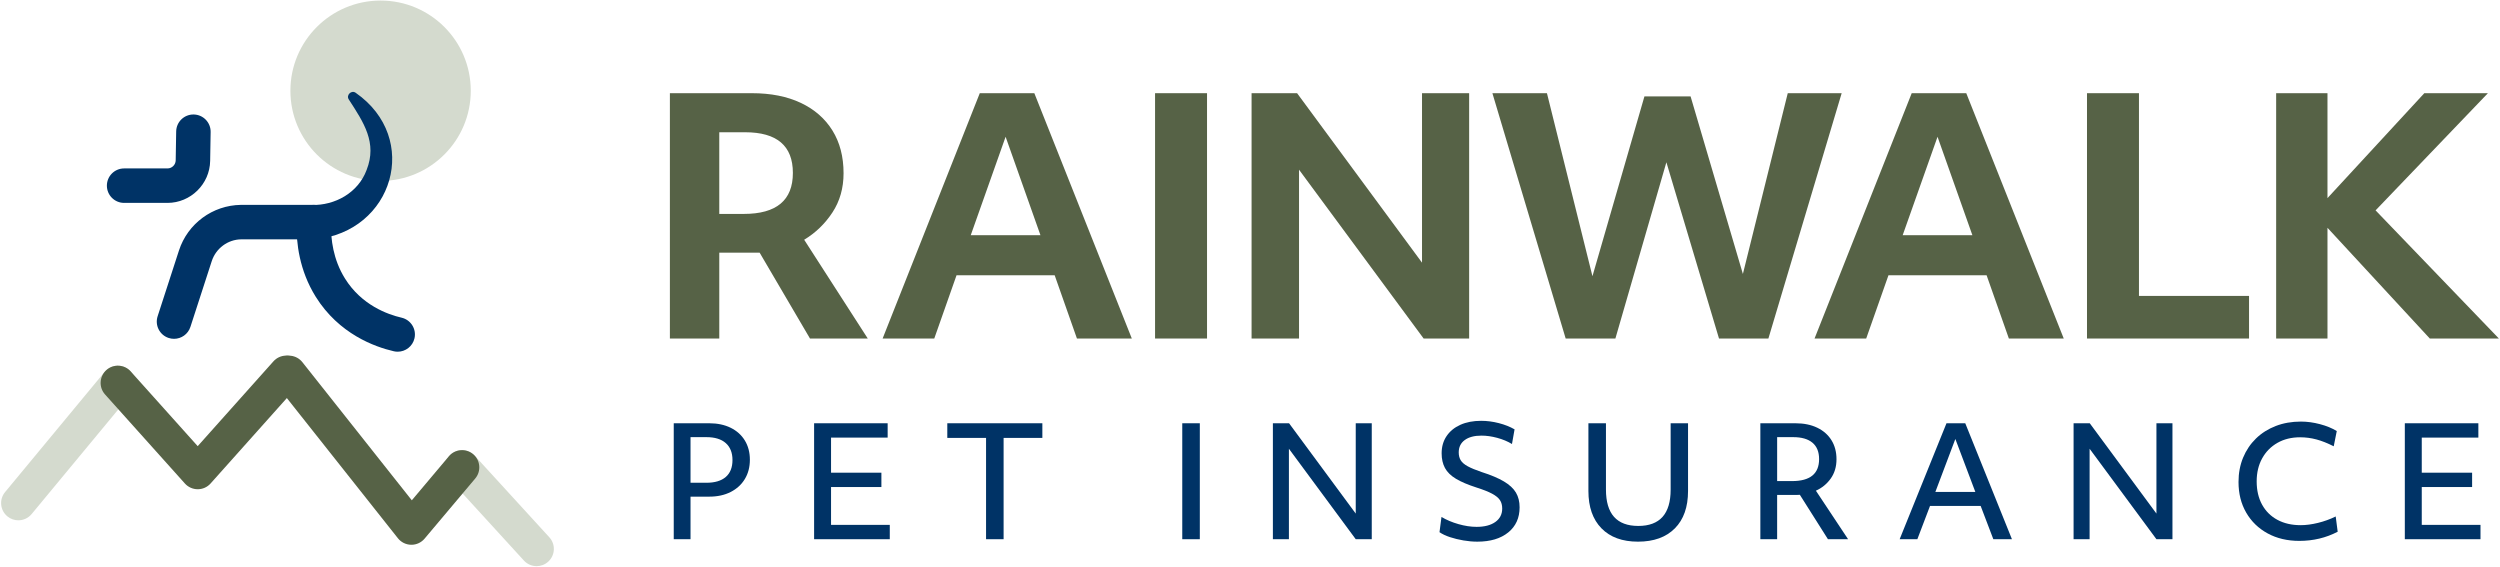 <?xml version="1.0" encoding="UTF-8"?>
<svg id="Layer_1" data-name="Layer 1" xmlns="http://www.w3.org/2000/svg" viewBox="0 0 774.683 175.608">
  <defs>
    <style>
      .cls-1 {
        fill: #036;
      }

      .cls-2 {
        fill: #d4dace;
      }

      .cls-3 {
        fill: #566246;
      }
    </style>
  </defs>
  <circle class="cls-2" cx="117.933" cy="28.118" r="27.946"/>
  <path class="cls-1" d="m123.237,108.985c-.396,0-.798-.044-1.201-.137-5.955-1.369-17.017-5.381-24.191-16.874-5.121-8.205-6.053-16.779-5.934-22.527.062-2.948,2.474-5.264,5.451-5.228,2.949.062,5.29,2.502,5.228,5.451-.09,4.298.586,10.675,4.315,16.649,5.132,8.221,13.182,11.122,17.523,12.12,2.875.661,4.669,3.526,4.008,6.401-.568,2.472-2.767,4.145-5.2,4.145Z"/>
  <g>
    <path class="cls-2" d="m166.284,175.435c-1.447,0-2.89-.585-3.943-1.737l-23.1-25.271c-1.99-2.177-1.838-5.555.339-7.545,2.176-1.989,5.555-1.838,7.545.339l23.1,25.271c1.99,2.177,1.838,5.555-.339,7.545-1.024.936-2.315,1.398-3.602,1.398Z"/>
    <path class="cls-3" d="m127.482,168.808c-.026,0-.053,0-.08,0-1.603-.024-3.11-.767-4.106-2.023l-37.968-47.923c-1.832-2.312-1.442-5.671.87-7.502,2.312-1.831,5.671-1.442,7.502.87l33.908,42.799,11.49-13.642c1.899-2.257,5.268-2.545,7.524-.645,2.256,1.9,2.545,5.269.645,7.524l-15.701,18.643c-1.015,1.206-2.511,1.9-4.084,1.9Z"/>
    <path class="cls-2" d="m5.683,161.23c-1.2,0-2.407-.402-3.403-1.228-2.271-1.881-2.588-5.248-.707-7.519l30.837-37.233c1.881-2.272,5.248-2.588,7.519-.707,2.271,1.881,2.588,5.248.707,7.519l-30.837,37.233c-1.056,1.275-2.58,1.934-4.116,1.934Z"/>
    <path class="cls-3" d="m61.27,151.601c-1.518,0-2.963-.646-3.977-1.775l-24.747-27.604c-1.969-2.196-1.784-5.573.412-7.542,2.197-1.968,5.572-1.783,7.542.412l20.763,23.161,23.465-26.275c1.965-2.2,5.341-2.391,7.541-.426,2.2,1.965,2.391,5.341.426,7.541l-27.441,30.727c-1.012,1.133-2.459,1.782-3.979,1.783h-.005Z"/>
  </g>
  <path class="cls-1" d="m51.899,62.873h-13.438c-2.949,0-5.34-2.391-5.34-5.34s2.391-5.34,5.34-5.34h13.438c1.379,0,2.521-1.122,2.544-2.501l.15-8.964c.049-2.918,2.431-5.251,5.338-5.251.031,0,.061,0,.091,0,2.949.05,5.3,2.48,5.25,5.429l-.15,8.964c-.119,7.17-6.051,13.003-13.223,13.003Z"/>
  <g>
    <g>
      <path class="cls-1" d="m208.774,131.157h11.017c2.521,0,4.728.465,6.618,1.394,1.892.93,3.357,2.246,4.397,3.947,1.04,1.703,1.56,3.689,1.56,5.958s-.52,4.262-1.56,5.98-2.506,3.057-4.397,4.019c-1.891.962-4.097,1.442-6.618,1.442h-5.815v13.191h-5.201v-35.931Zm10.118,18.438c2.616,0,4.618-.598,6.004-1.795s2.081-2.947,2.081-5.249c0-2.269-.694-4.019-2.081-5.248s-3.388-1.843-6.004-1.843h-4.916v14.135h4.916Z"/>
      <path class="cls-1" d="m252.27,131.157h22.789v4.444h-17.54v10.874h15.602v4.444h-15.602v11.726h18.201v4.444h-23.45v-35.931Z"/>
      <path class="cls-1" d="m305.553,135.696h-12.01v-4.539h29.456v4.539h-12.01v31.392h-5.436v-31.392Z"/>
      <path class="cls-1" d="m366.352,131.157h5.438v35.931h-5.438v-35.931Z"/>
      <path class="cls-1" d="m394.434,131.157h5.013l20.661,27.989v-27.989h4.964v35.931h-4.964l-20.708-28.036v28.036h-4.965v-35.931Z"/>
      <path class="cls-1" d="m467.361,164.984c-2.348,1.908-5.539,2.861-9.574,2.861-1.387,0-2.821-.126-4.301-.379-1.483-.253-2.87-.59-4.161-1.015-1.293-.426-2.381-.938-3.262-1.537l.615-4.729c1.513.915,3.262,1.655,5.248,2.223,1.986.566,3.86.85,5.625.85,2.459,0,4.397-.504,5.815-1.513,1.419-1.008,2.128-2.394,2.128-4.16,0-1.04-.236-1.916-.709-2.624s-1.285-1.37-2.436-1.986c-1.15-.615-2.766-1.253-4.845-1.914-2.648-.851-4.76-1.749-6.335-2.696-1.577-.945-2.712-2.057-3.405-3.332-.694-1.277-1.04-2.797-1.04-4.562,0-2.049.513-3.83,1.537-5.343s2.451-2.678,4.279-3.498c1.828-.819,3.972-1.229,6.43-1.229,1.797,0,3.616.236,5.46.709,1.844.473,3.475,1.119,4.894,1.938l-.804,4.539c-1.355-.819-2.885-1.458-4.586-1.914-1.702-.456-3.326-.686-4.87-.686-2.206,0-3.932.458-5.176,1.372-1.245.914-1.868,2.191-1.868,3.83,0,.945.205,1.757.615,2.434.409.678,1.134,1.3,2.174,1.868,1.04.566,2.489,1.167,4.35,1.797,2.868.914,5.16,1.883,6.879,2.907,1.717,1.024,2.955,2.174,3.711,3.451s1.134,2.798,1.134,4.562c0,3.278-1.174,5.87-3.522,7.777Z"/>
      <path class="cls-1" d="m492.205,131.157h5.438v20.566c0,7.502,3.34,11.252,10.023,11.252s10.023-3.75,10.023-11.252v-20.566h5.39v20.991c0,4.981-1.364,8.841-4.09,11.583-2.727,2.742-6.533,4.114-11.418,4.114-4.854,0-8.627-1.378-11.323-4.137-2.694-2.757-4.042-6.611-4.042-11.559v-20.991Z"/>
      <path class="cls-1" d="m545.487,131.157h10.874c2.584,0,4.83.456,6.738,1.37,1.906.915,3.38,2.207,4.42,3.877,1.04,1.67,1.56,3.64,1.56,5.909,0,2.302-.591,4.287-1.773,5.958s-2.718,2.931-4.61,3.782l9.976,15.034h-6.242l-8.699-13.757c-.41.031-.82.046-1.229.046h-5.815v13.711h-5.201v-35.931Zm9.834,17.917c5.579,0,8.369-2.268,8.369-6.807,0-2.238-.685-3.932-2.057-5.083-1.37-1.15-3.365-1.725-5.98-1.725h-4.964v13.615h4.633Z"/>
      <path class="cls-1" d="m603.167,131.157h5.815l14.466,35.931h-5.768l-3.924-10.307h-15.697l-3.924,10.307h-5.485l14.515-35.931Zm8.935,21.275l-6.193-16.406-6.193,16.406h12.386Z"/>
      <path class="cls-1" d="m642.548,131.157h5.013l20.661,27.989v-27.989h4.964v35.931h-4.964l-20.708-28.036v28.036h-4.965v-35.931Z"/>
      <path class="cls-1" d="m696.044,158.862c-1.593-2.742-2.388-5.91-2.388-9.504,0-2.742.473-5.255,1.418-7.541.947-2.284,2.277-4.262,3.996-5.933,1.717-1.67,3.759-2.962,6.122-3.877,2.364-.914,4.965-1.37,7.801-1.37,1.923,0,3.892.268,5.91.803,2.017.536,3.75,1.247,5.2,2.128l-.945,4.728c-1.923-.977-3.711-1.685-5.366-2.127-1.654-.441-3.333-.663-5.035-.663-2.679,0-5.028.576-7.044,1.727-2.017,1.15-3.593,2.749-4.728,4.798-1.135,2.049-1.702,4.429-1.702,7.139,0,2.775.559,5.178,1.678,7.211,1.119,2.032,2.702,3.601,4.751,4.704,2.049,1.104,4.445,1.654,7.187,1.654,1.67,0,3.466-.236,5.389-.709,1.923-.473,3.751-1.134,5.485-1.986l.614,4.728c-3.625,1.892-7.581,2.837-11.867,2.837-3.72,0-6.997-.771-9.834-2.317-2.837-1.544-5.051-3.687-6.642-6.429Z"/>
      <path class="cls-1" d="m745.189,131.157h22.789v4.444h-17.54v10.874h15.602v4.444h-15.602v11.726h18.201v4.444h-23.45v-35.931Z"/>
    </g>
    <g>
      <path class="cls-3" d="m207.58,28.877h25.407c5.868,0,10.919,1.001,15.155,3.001,4.234,2,7.503,4.851,9.803,8.553,2.301,3.701,3.451,8.119,3.451,13.254,0,4.602-1.15,8.652-3.451,12.153-2.301,3.501-5.219,6.319-8.753,8.453l19.706,30.609h-17.905l-15.604-26.607h-12.503v26.607h-15.305V28.877Zm22.907,37.411c10.136,0,15.205-4.234,15.205-12.703,0-8.402-4.936-12.603-14.805-12.603h-8.002v25.307h7.602Z"/>
      <path class="cls-3" d="m303.607,28.877h16.905l30.208,76.022h-17.004l-6.902-19.606h-30.408l-6.902,19.606h-16.004l30.109-76.022Zm18.805,44.013l-10.803-30.508-10.803,30.508h21.606Z"/>
      <path class="cls-3" d="m357.922,28.877h16.105v76.022h-16.105V28.877Z"/>
      <path class="cls-3" d="m387.829,28.877h14.104l38.711,52.515V28.877h14.604v76.022h-14.104l-38.61-52.315v52.315h-14.705V28.877Z"/>
      <path class="cls-3" d="m462.451,28.877h16.905l14.103,56.717,16.105-55.716h14.305l16.205,55.015,13.904-56.016h16.705l-22.706,76.022h-15.305l-16.305-54.616-15.804,54.616h-15.405l-22.706-76.022Z"/>
      <path class="cls-3" d="m592.387,28.877h16.905l30.208,76.022h-17.004l-6.902-19.606h-30.408l-6.902,19.606h-16.004l30.109-76.022Zm18.805,44.013l-10.803-30.508-10.803,30.508h21.606Z"/>
      <path class="cls-3" d="m646.702,28.877h16.105v62.819h34.11v13.203h-50.214V28.877Z"/>
      <path class="cls-3" d="m705.318,28.877h15.905v32.51l30.008-32.51h19.705l-34.809,36.311,38.211,39.712h-21.406l-31.709-34.309v34.309h-15.905V28.877Z"/>
    </g>
  </g>
  <path class="cls-1" d="m53.924,104.993c-.546,0-1.101-.084-1.649-.262-2.805-.91-4.342-3.922-3.432-6.728l6.605-20.361c2.708-8.349,10.424-14.039,19.201-14.159h22.672c2.949,0,5.34,2.391,5.34,5.34s-2.391,5.34-5.34,5.34h-22.6c-4.126.057-7.818,2.779-9.114,6.774l-6.605,20.361c-.732,2.258-2.827,3.694-5.079,3.694Z"/>
  <path class="cls-1" d="m110.205,28.743c20.28,14.102,11.664,43.087-12.611,45.413-7.063.461-8.086-9.689-1.066-10.64,7.281.196,14.474-3.792,17.083-10.859,3.312-8.447-.878-14.671-5.535-21.847-.885-1.344.823-2.989,2.128-2.067h0Z"/>
</svg>